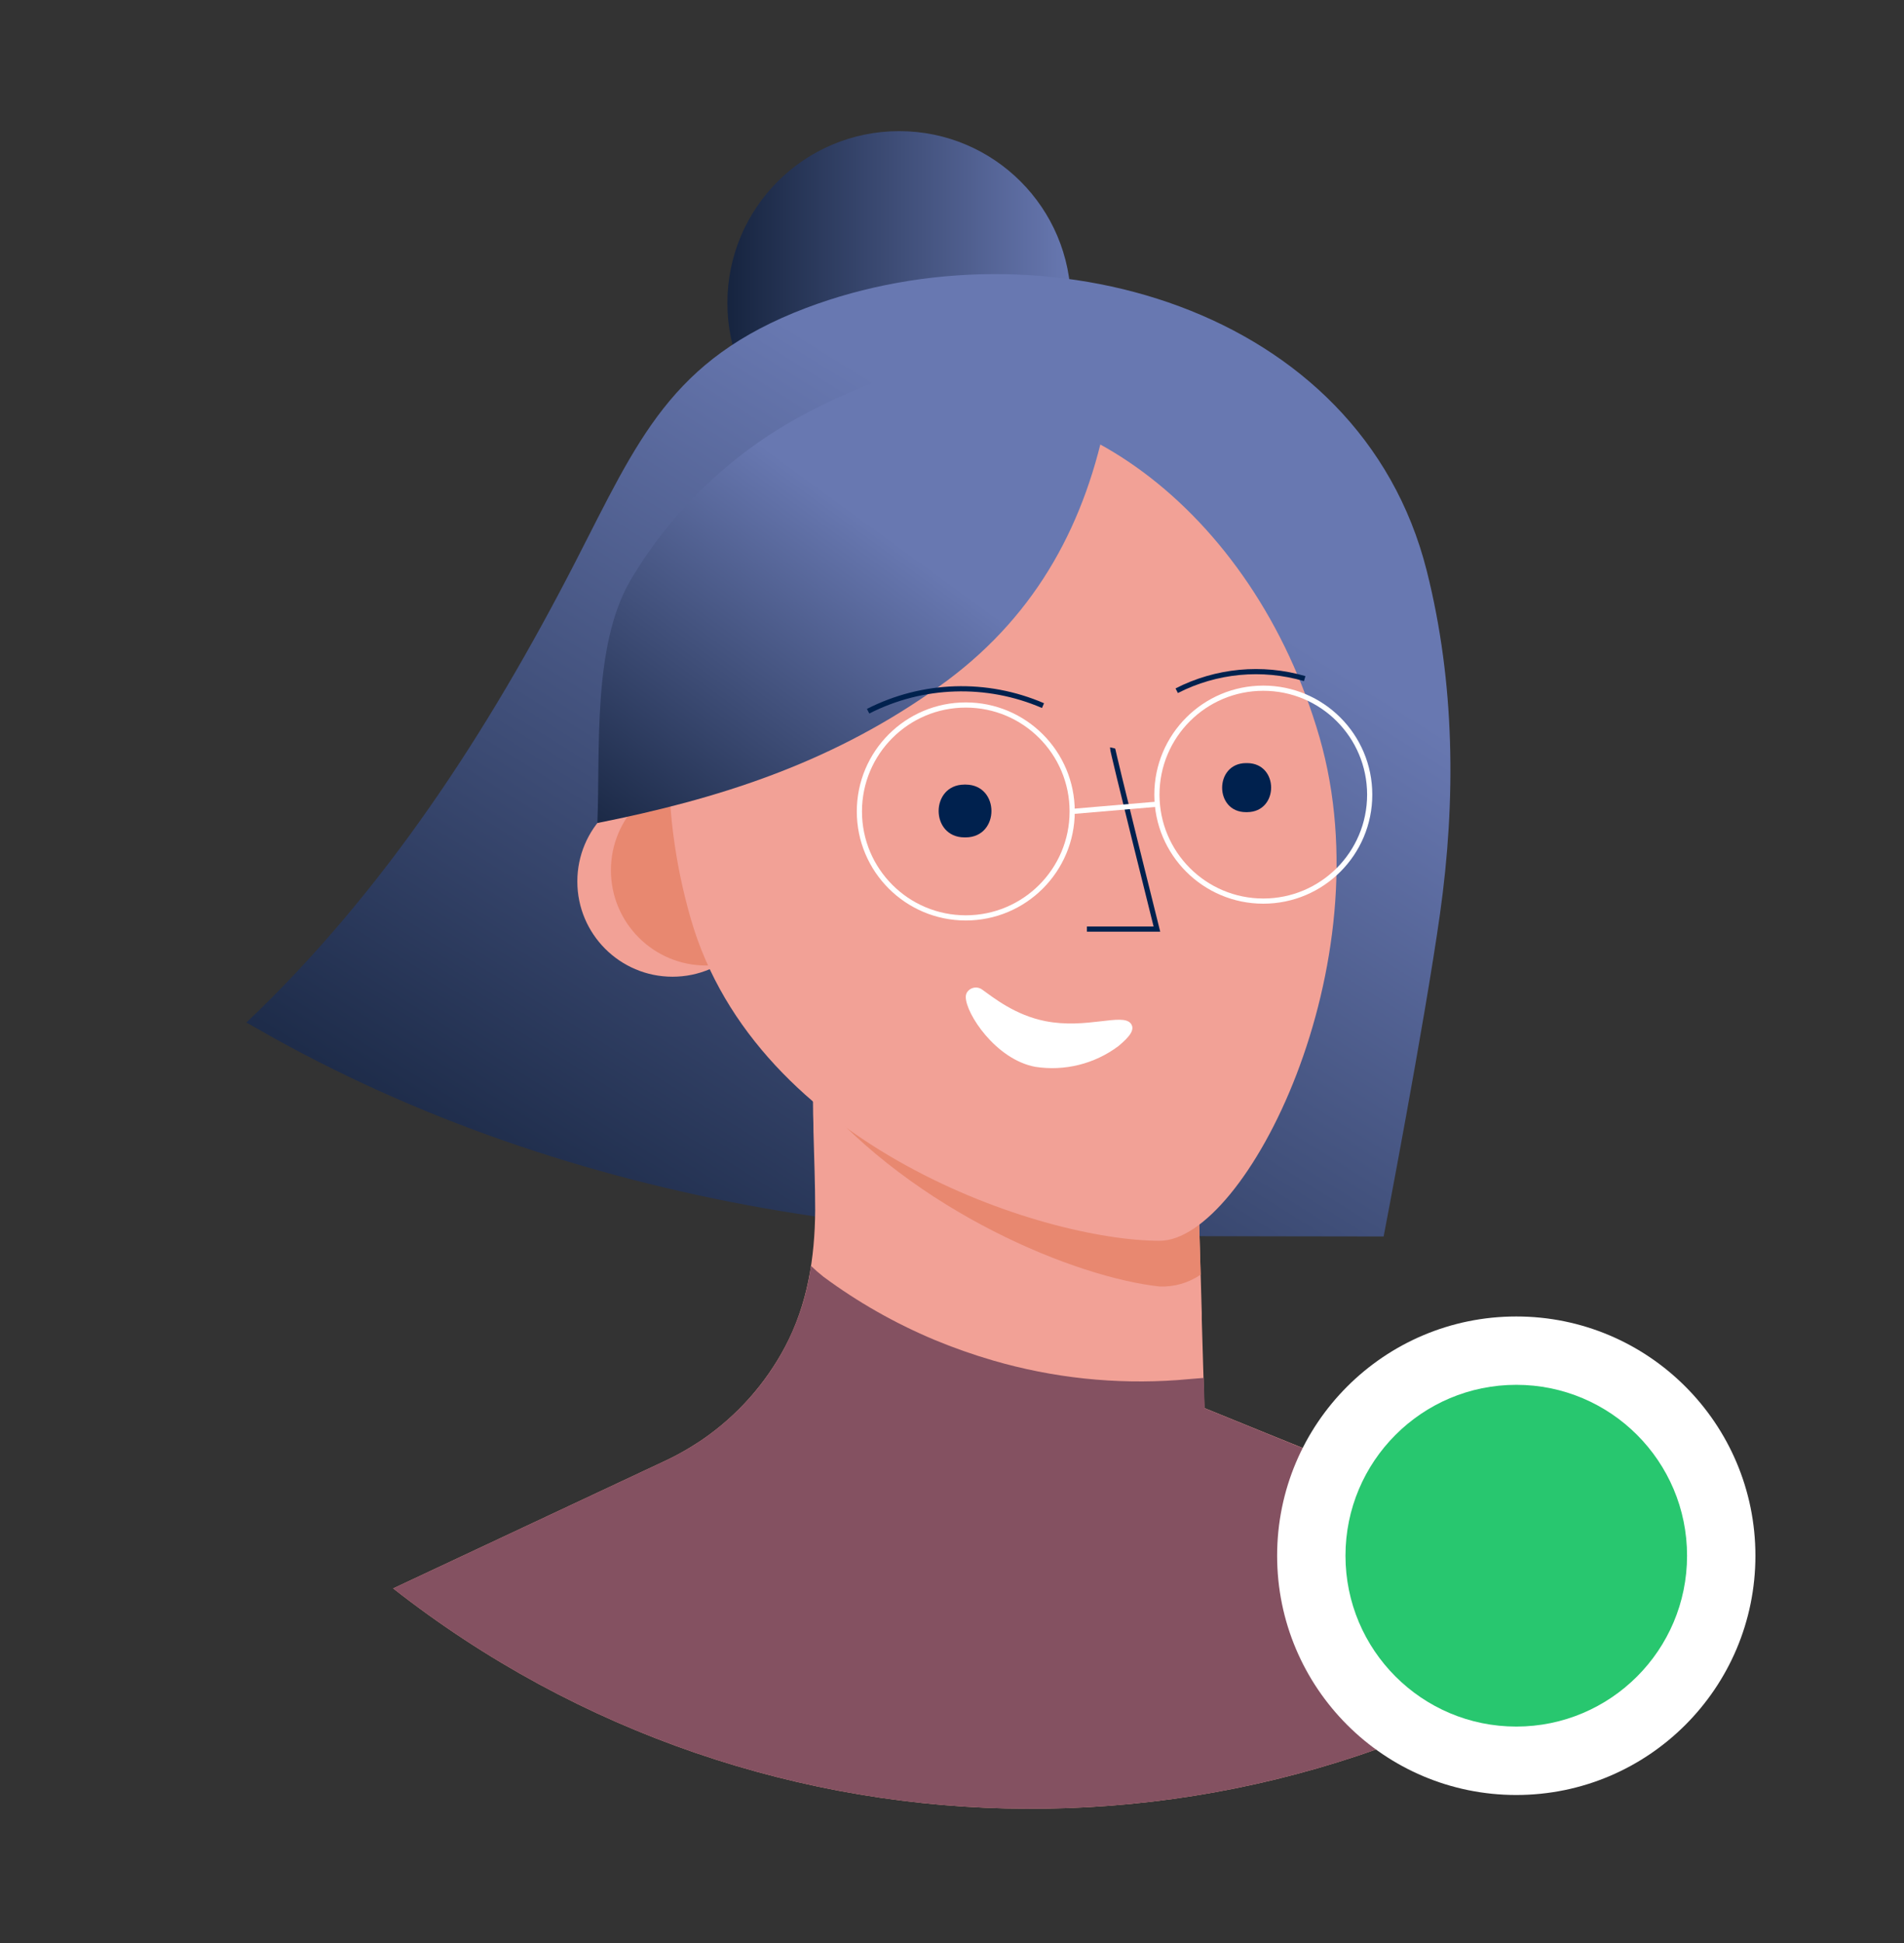 <svg width="50" height="51" viewBox="0 0 50 51" fill="none" xmlns="http://www.w3.org/2000/svg">
<rect x="0" y="0" width="50" height="51" fill="#333333" stroke="none"/>
<circle cx="23.612" cy="7.952" r="4.51" fill="url(#paint0_linear_4724_10277)"/>
<path d="M27.509 32.428C25.153 32.387 22.803 32.172 20.48 31.784C15.85 31.011 11.318 29.533 7.206 27.255C6.962 27.118 6.718 26.98 6.471 26.839C10.116 23.378 12.822 19.192 15.109 14.75C16.756 11.546 17.609 9.433 21.166 8.084C27.352 5.742 35.708 8.019 37.466 14.978C38.209 17.919 38.237 20.994 37.815 23.987C37.407 26.881 36.335 32.455 36.335 32.455C36.335 32.455 28.663 32.449 27.509 32.428Z" fill="url(#paint1_linear_4724_10277)"/>
<path d="M43.631 41.84C33.8 49.409 20.089 49.349 10.325 41.693L17.481 38.338C17.7 38.235 17.914 38.12 18.121 37.994L18.285 37.891C18.344 37.855 18.402 37.816 18.459 37.777C19.362 37.153 20.102 36.322 20.616 35.353C21.205 34.243 21.399 33.016 21.407 31.766C21.407 31.079 21.38 30.393 21.362 29.707C21.362 29.553 21.359 29.398 21.353 29.244C21.347 28.778 21.342 28.311 21.338 27.846H21.349L21.63 27.993L22.394 28.388L26.849 29.146L31.425 29.925L31.53 33.455L31.559 34.466V34.624L31.628 36.958L33.315 37.644L34.638 38.179L43.631 41.84Z" fill="#F2A196"/>
<path d="M31.529 33.458C31.212 33.675 30.834 33.783 30.45 33.768C28.275 33.534 24.032 31.829 21.362 28.675C21.362 28.52 21.359 28.366 21.353 28.212V27.849L21.634 27.996L22.399 28.391L26.853 29.149L31.43 29.928L31.529 33.458Z" fill="#E88870"/>
<circle cx="17.661" cy="23.137" r="2.5" fill="#F2A196"/>
<circle cx="18.543" cy="22.843" r="2.5" fill="#E88870"/>
<path d="M34.651 19.352C36.379 25.334 32.71 32.568 30.454 32.568C27.366 32.568 19.866 30.1 18.141 24.118C16.416 18.136 18.704 12.218 23.263 10.902C27.822 9.586 32.925 13.374 34.651 19.352Z" fill="#F2A196"/>
<path d="M25.363 20.594C26.26 20.602 26.26 21.972 25.363 21.98H25.322C24.425 21.972 24.425 20.602 25.322 20.594H25.362H25.363Z" fill="#00214E"/>
<path d="M32.755 20.03C33.589 20.037 33.589 21.309 32.755 21.317H32.718C31.886 21.317 31.886 20.037 32.718 20.03H32.755Z" fill="#00214E"/>
<ellipse cx="25.362" cy="21.299" rx="2.794" ry="2.794" stroke="white" stroke-width="0.136"/>
<ellipse cx="33.175" cy="20.858" rx="2.794" ry="2.794" stroke="white" stroke-width="0.136"/>
<path d="M28.96 11.397C28.327 14.147 26.946 16.483 24.422 18.184C21.699 20.069 18.824 20.978 15.687 21.603C15.766 19.675 15.555 16.963 16.549 15.244C17.677 13.335 19.325 11.787 21.3 10.78C23.478 9.655 26.847 8.552 29.294 9.331C29.226 10.026 29.115 10.716 28.96 11.397Z" fill="url(#paint2_linear_4724_10277)"/>
<path d="M29.216 19.631C29.205 19.681 30.381 24.387 30.381 24.387H28.543" stroke="#00214E" stroke-width="0.136"/>
<path d="M30.901 18.13C31.94 17.599 33.142 17.485 34.262 17.812" stroke="#00214E" stroke-width="0.136"/>
<path d="M22.797 18.668C24.23 17.938 25.913 17.884 27.39 18.521" stroke="#00214E" stroke-width="0.136"/>
<path d="M28.156 21.299L30.381 21.109" stroke="white" stroke-width="0.136"/>
<path d="M43.63 41.84C33.799 49.409 20.087 49.349 10.324 41.693L17.48 38.338C17.82 38.178 18.148 37.99 18.458 37.777C18.552 37.712 18.646 37.644 18.735 37.574C19.515 36.977 20.157 36.22 20.616 35.353C20.963 34.688 21.193 33.969 21.297 33.227C21.401 33.327 21.51 33.422 21.624 33.512C22.525 34.179 23.504 34.735 24.538 35.168C25.041 35.377 25.554 35.558 26.077 35.71C27.651 36.169 29.294 36.343 30.93 36.224C31.156 36.206 31.384 36.184 31.61 36.168L31.633 36.915V36.963L33.412 37.687L43.63 41.84Z" fill="#845161"/>
<path d="M25.394 26.047C25.435 25.983 25.501 25.939 25.576 25.925C25.651 25.911 25.728 25.928 25.79 25.974C26.094 26.189 26.653 26.644 27.447 26.802C28.529 27.018 29.469 26.584 29.693 26.863C29.819 27.021 29.665 27.213 29.369 27.459C28.744 27.927 27.957 28.122 27.185 28.002C26.143 27.806 25.362 26.6 25.362 26.172C25.361 26.129 25.372 26.085 25.394 26.047Z" fill="white"/>
<circle cx="39.818" cy="40.835" r="6.28" fill="white"/>
<circle cx="39.818" cy="40.834" r="4.485" fill="#28C76F"/>
<defs>
<linearGradient id="paint0_linear_4724_10277" x1="19.102" y1="12.463" x2="28.124" y2="12.463" gradientUnits="userSpaceOnUse">
<stop stop-color="#16243F"/>
<stop offset="1" stop-color="#6878B1"/>
</linearGradient>
<linearGradient id="paint1_linear_4724_10277" x1="25.927" y1="41.688" x2="39.366" y2="20.151" gradientUnits="userSpaceOnUse">
<stop stop-color="#16243F"/>
<stop offset="1" stop-color="#6878B1"/>
</linearGradient>
<linearGradient id="paint2_linear_4724_10277" x1="20.321" y1="25.871" x2="26.978" y2="16.76" gradientUnits="userSpaceOnUse">
<stop stop-color="#16243F"/>
<stop offset="1" stop-color="#6878B1"/>
</linearGradient>
</defs>
</svg>

